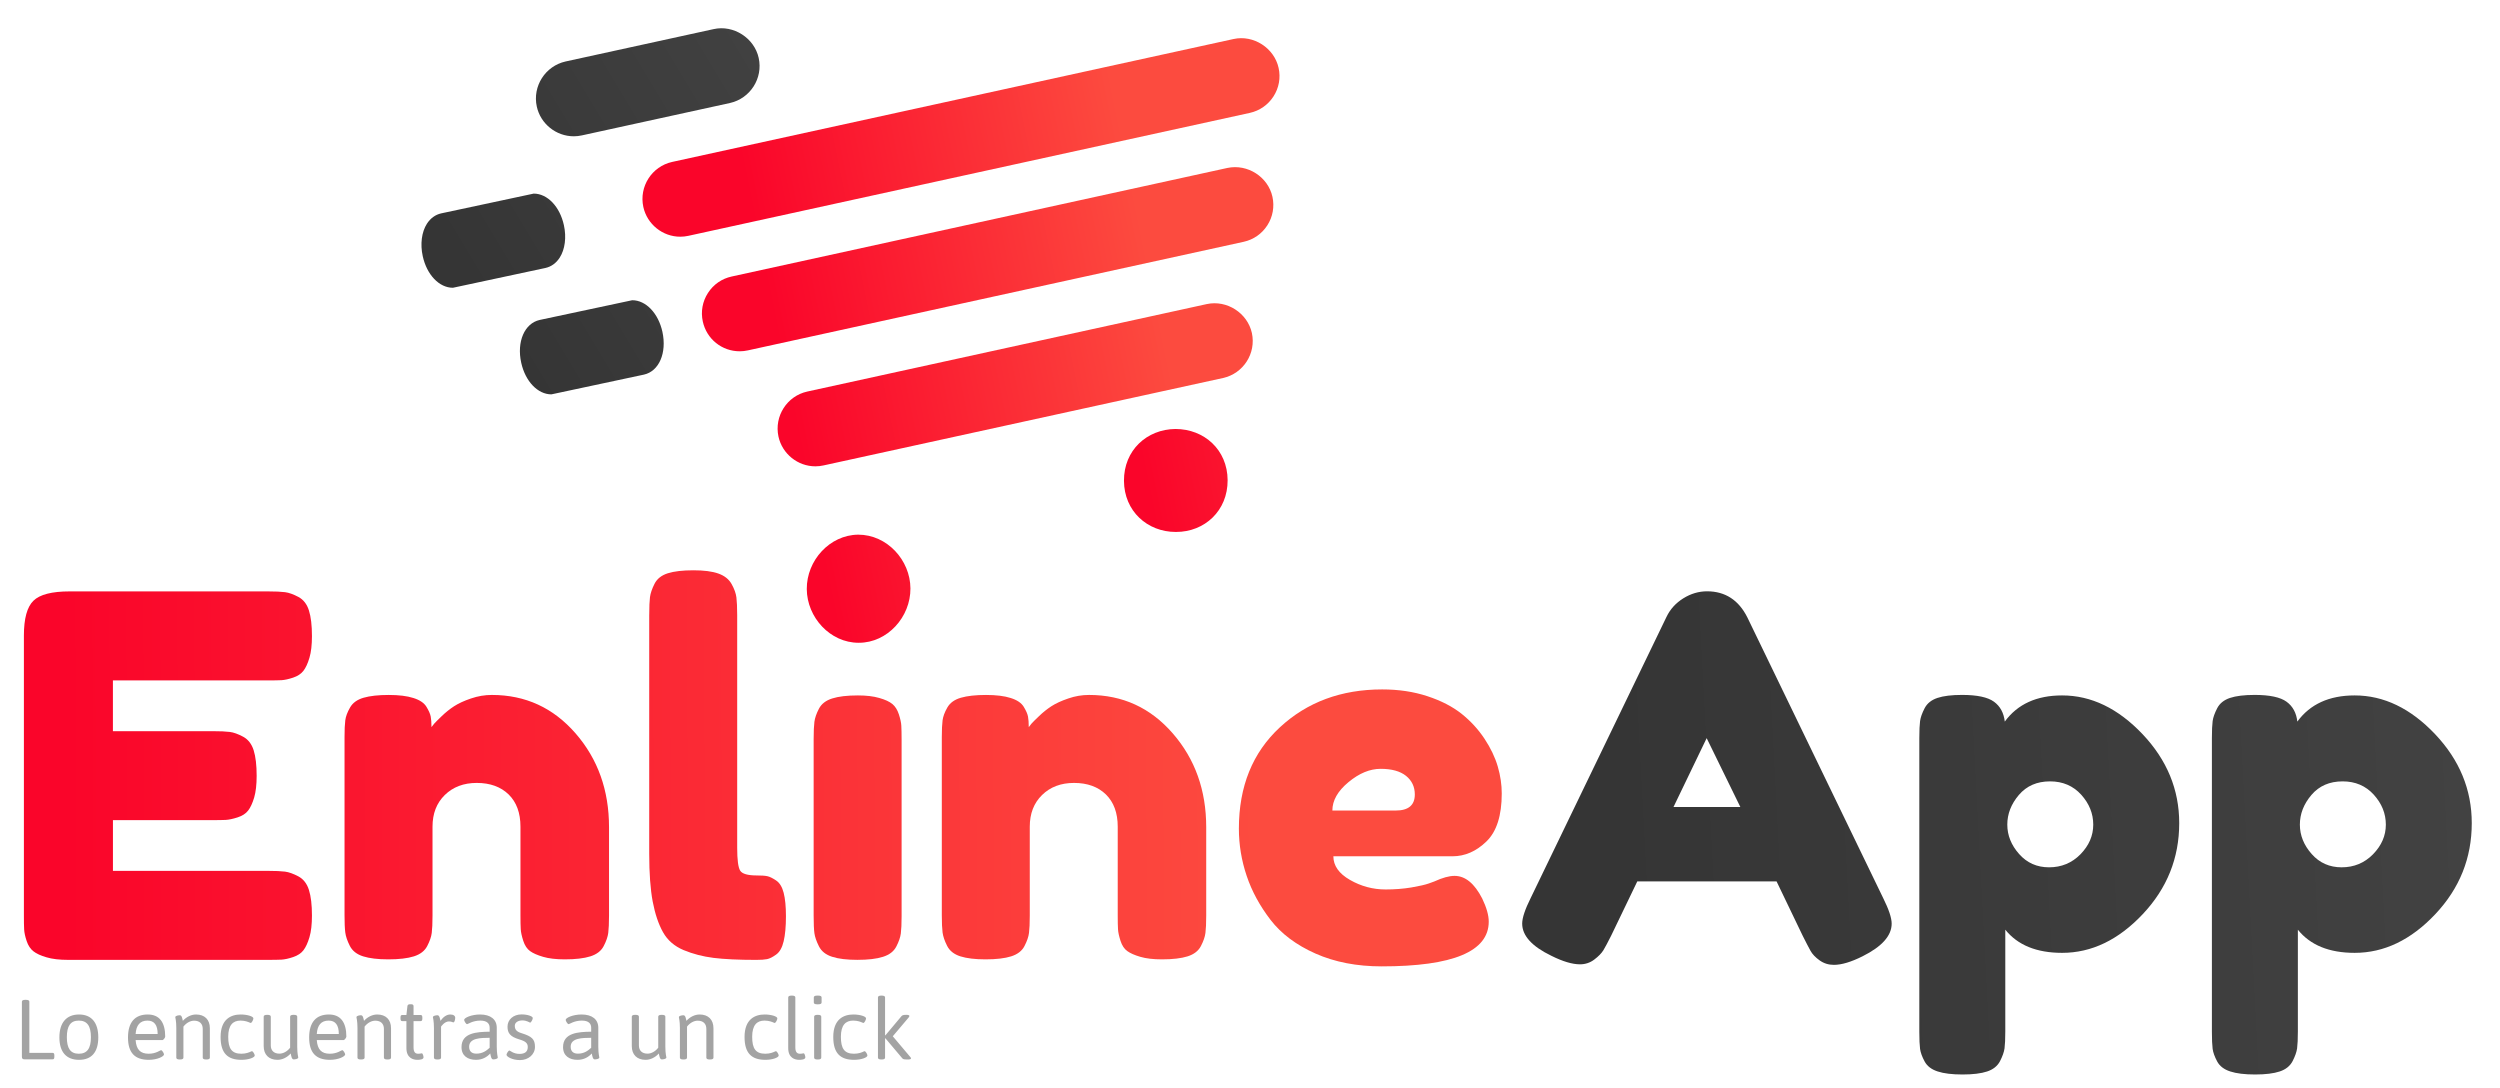 <svg width="177" height="77" viewBox="0 0 177 77" fill="none" xmlns="http://www.w3.org/2000/svg">
<path d="M7.992 61.657H18.954C19.5 61.657 19.908 61.676 20.183 61.711C20.454 61.747 20.77 61.86 21.126 62.048C21.482 62.239 21.732 62.56 21.873 63.01C22.016 63.462 22.086 64.066 22.086 64.825C22.086 65.444 22.028 65.954 21.909 66.357C21.79 66.758 21.647 67.066 21.482 67.281C21.316 67.496 21.073 67.654 20.753 67.761C20.432 67.87 20.159 67.927 19.933 67.942C19.707 67.953 19.37 67.959 18.92 67.959H4.826C4.206 67.959 3.698 67.899 3.295 67.778C2.89 67.661 2.581 67.52 2.369 67.353C2.155 67.189 1.995 66.945 1.887 66.624C1.78 66.303 1.722 66.031 1.71 65.806C1.696 65.579 1.692 65.241 1.692 64.791V45.001C1.692 43.793 1.917 42.968 2.369 42.53C2.819 42.09 3.674 41.871 4.931 41.871H18.954C19.5 41.871 19.908 41.89 20.183 41.926C20.454 41.962 20.77 42.073 21.126 42.263C21.482 42.453 21.732 42.771 21.873 43.225C22.016 43.675 22.086 44.279 22.086 45.04C22.086 45.659 22.028 46.167 21.909 46.569C21.79 46.974 21.647 47.281 21.482 47.495C21.316 47.709 21.073 47.87 20.753 47.976C20.432 48.083 20.159 48.142 19.933 48.157C19.707 48.168 19.37 48.174 18.92 48.174H7.994V51.767H15.039C15.585 51.767 15.993 51.785 16.268 51.821C16.541 51.853 16.856 51.97 17.211 52.158C17.567 52.349 17.815 52.668 17.959 53.118C18.101 53.57 18.171 54.174 18.171 54.934C18.171 55.552 18.113 56.062 17.996 56.464C17.875 56.868 17.733 57.176 17.567 57.389C17.402 57.604 17.153 57.764 16.82 57.871C16.488 57.978 16.21 58.036 15.984 58.05C15.757 58.061 15.419 58.066 14.97 58.066H7.996V61.657H7.992Z" fill="url(#paint0_linear)"/>
<path d="M34.824 49.202C37.197 49.202 39.172 50.11 40.751 51.924C42.329 53.738 43.119 55.952 43.119 58.562V64.825C43.119 65.371 43.098 65.779 43.064 66.054C43.028 66.327 42.922 66.636 42.742 66.98C42.566 67.323 42.251 67.567 41.799 67.71C41.349 67.852 40.745 67.923 39.985 67.923C39.365 67.923 38.857 67.863 38.454 67.744C38.049 67.626 37.74 67.491 37.528 67.336C37.315 67.184 37.153 66.939 37.046 66.608C36.94 66.275 36.88 66.001 36.869 65.787C36.855 65.574 36.849 65.241 36.849 64.791V58.529C36.849 57.554 36.569 56.795 36.014 56.249C35.455 55.706 34.702 55.431 33.754 55.431C32.828 55.431 32.075 55.717 31.493 56.285C30.911 56.853 30.622 57.601 30.622 58.527V64.825C30.622 65.371 30.603 65.779 30.567 66.054C30.533 66.327 30.426 66.636 30.247 66.98C30.07 67.323 29.756 67.567 29.304 67.71C28.854 67.852 28.248 67.923 27.489 67.923C26.754 67.923 26.161 67.852 25.711 67.71C25.257 67.567 24.944 67.317 24.766 66.963C24.587 66.608 24.481 66.293 24.446 66.019C24.41 65.745 24.393 65.337 24.393 64.791V52.191C24.393 51.67 24.41 51.275 24.446 51C24.481 50.728 24.592 50.424 24.784 50.093C24.972 49.76 25.292 49.53 25.744 49.399C26.194 49.269 26.787 49.203 27.525 49.203C28.237 49.203 28.818 49.274 29.268 49.418C29.718 49.559 30.027 49.768 30.192 50.041C30.357 50.313 30.459 50.543 30.495 50.733C30.53 50.925 30.549 51.172 30.549 51.48C30.596 51.41 30.66 51.328 30.745 51.231C30.828 51.136 31.007 50.959 31.278 50.699C31.55 50.437 31.84 50.204 32.149 50.002C32.458 49.803 32.857 49.617 33.342 49.453C33.836 49.283 34.327 49.202 34.824 49.202Z" fill="url(#paint1_linear)"/>
<path d="M45.967 43.507C45.967 42.961 45.984 42.553 46.018 42.279C46.054 42.007 46.16 41.692 46.339 41.336C46.516 40.981 46.83 40.732 47.282 40.587C47.732 40.446 48.336 40.377 49.097 40.377C49.831 40.377 50.42 40.452 50.858 40.606C51.297 40.761 51.609 41.011 51.801 41.356C51.992 41.7 52.103 42.014 52.138 42.299C52.172 42.585 52.193 42.999 52.193 43.545V60.024C52.193 60.876 52.264 61.417 52.405 61.643C52.547 61.869 52.94 61.982 53.58 61.982C53.911 61.982 54.162 61.998 54.327 62.034C54.493 62.069 54.702 62.172 54.948 62.337C55.198 62.503 55.377 62.795 55.483 63.209C55.59 63.623 55.645 64.176 55.645 64.863C55.645 65.601 55.59 66.194 55.483 66.642C55.378 67.093 55.198 67.408 54.948 67.585C54.702 67.763 54.487 67.871 54.308 67.907C54.131 67.943 53.875 67.96 53.544 67.96C52.287 67.96 51.276 67.912 50.519 67.818C49.761 67.722 49.051 67.538 48.4 67.267C47.748 66.992 47.263 66.573 46.943 66.002C46.623 65.434 46.379 64.709 46.211 63.832C46.047 62.953 45.965 61.825 45.965 60.449V43.507H45.967Z" fill="url(#paint2_linear)"/>
<path d="M57.606 52.332C57.606 51.786 57.625 51.378 57.66 51.105C57.696 50.83 57.801 50.523 57.98 50.179C58.157 49.836 58.471 49.591 58.923 49.45C59.373 49.307 59.977 49.236 60.738 49.236C61.328 49.236 61.834 49.294 62.249 49.415C62.667 49.533 62.974 49.676 63.175 49.84C63.378 50.007 63.533 50.248 63.638 50.57C63.743 50.892 63.803 51.163 63.814 51.389C63.826 51.615 63.834 51.951 63.834 52.403V64.86C63.834 65.406 63.814 65.814 63.779 66.088C63.743 66.36 63.638 66.671 63.459 67.014C63.282 67.358 62.968 67.601 62.516 67.742C62.066 67.887 61.462 67.957 60.701 67.957C59.966 67.957 59.372 67.887 58.923 67.742C58.471 67.601 58.157 67.352 57.98 66.996C57.801 66.639 57.696 66.332 57.66 66.071C57.625 65.809 57.606 65.395 57.606 64.825V52.332Z" fill="url(#paint3_linear)"/>
<path d="M77.107 49.202C79.478 49.202 81.455 50.11 83.032 51.924C84.609 53.738 85.4 55.952 85.4 58.562V64.825C85.4 65.371 85.381 65.779 85.345 66.054C85.311 66.327 85.204 66.636 85.025 66.98C84.848 67.323 84.534 67.567 84.082 67.71C83.632 67.852 83.026 67.923 82.268 67.923C81.648 67.923 81.14 67.863 80.737 67.744C80.333 67.626 80.024 67.491 79.812 67.336C79.597 67.184 79.437 66.939 79.331 66.608C79.226 66.275 79.164 66.001 79.155 65.787C79.141 65.574 79.135 65.241 79.135 64.791V58.529C79.135 57.554 78.855 56.795 78.3 56.249C77.743 55.706 76.988 55.431 76.04 55.431C75.115 55.431 74.36 55.717 73.779 56.285C73.197 56.853 72.908 57.601 72.908 58.527V64.825C72.908 65.371 72.889 65.779 72.853 66.054C72.819 66.327 72.712 66.636 72.533 66.98C72.358 67.323 72.042 67.567 71.59 67.71C71.14 67.852 70.536 67.923 69.775 67.923C69.039 67.923 68.446 67.852 67.997 67.71C67.545 67.567 67.231 67.317 67.054 66.963C66.875 66.608 66.77 66.293 66.734 66.019C66.699 65.745 66.68 65.337 66.68 64.791V52.191C66.68 51.67 66.699 51.275 66.734 51C66.77 50.728 66.881 50.424 67.071 50.093C67.261 49.76 67.58 49.53 68.033 49.399C68.484 49.269 69.076 49.203 69.812 49.203C70.525 49.203 71.107 49.274 71.556 49.418C72.006 49.559 72.315 49.768 72.48 50.041C72.645 50.313 72.747 50.543 72.783 50.733C72.819 50.925 72.836 51.172 72.836 51.48C72.883 51.41 72.948 51.328 73.032 51.231C73.115 51.136 73.294 50.959 73.567 50.699C73.837 50.437 74.129 50.204 74.438 50.002C74.746 49.803 75.146 49.617 75.631 49.453C76.116 49.283 76.607 49.202 77.107 49.202Z" fill="url(#paint4_linear)"/>
<path d="M106.324 56.176C106.324 57.742 105.963 58.875 105.24 59.575C104.518 60.275 103.716 60.625 102.838 60.625H94.402C94.402 61.289 94.794 61.849 95.577 62.297C96.362 62.748 97.203 62.974 98.104 62.974C98.744 62.974 99.35 62.927 99.919 62.833C100.489 62.735 100.903 62.641 101.165 62.547L101.557 62.404C102.127 62.142 102.601 62.012 102.982 62.012C103.74 62.012 104.393 62.547 104.94 63.614C105.248 64.256 105.403 64.802 105.403 65.251C105.403 67.363 102.874 68.419 97.82 68.419C96.064 68.419 94.506 68.119 93.139 67.513C91.775 66.908 90.713 66.111 89.955 65.127C89.196 64.141 88.632 63.104 88.265 62.012C87.897 60.923 87.713 59.806 87.713 58.667C87.713 55.679 88.68 53.288 90.614 51.496C92.547 49.705 94.962 48.811 97.856 48.811C99.019 48.811 100.086 48.969 101.06 49.291C102.033 49.61 102.838 50.027 103.479 50.535C104.12 51.047 104.659 51.635 105.1 52.299C105.538 52.961 105.854 53.622 106.043 54.273C106.232 54.924 106.324 55.56 106.324 56.176ZM98.816 57.386C99.718 57.386 100.169 57.007 100.169 56.247C100.169 55.704 99.96 55.265 99.547 54.931C99.13 54.599 98.534 54.433 97.749 54.433C96.99 54.433 96.23 54.747 95.472 55.376C94.711 56.005 94.332 56.677 94.332 57.386H98.816Z" fill="url(#paint5_linear)"/>
<path d="M123.716 43.719L133.326 63.578C133.729 64.386 133.93 64.99 133.93 65.393C133.93 66.247 133.242 67.019 131.866 67.706C131.06 68.11 130.384 68.312 129.838 68.312C129.458 68.312 129.119 68.205 128.822 67.99C128.526 67.777 128.312 67.551 128.182 67.314C128.05 67.077 127.867 66.721 127.628 66.246L125.78 62.401H115.921L114.069 66.246C113.831 66.721 113.647 67.063 113.519 67.278C113.387 67.491 113.174 67.709 112.877 67.935C112.58 68.161 112.241 68.274 111.863 68.274C111.319 68.274 110.641 68.072 109.836 67.669C108.46 67.005 107.771 66.246 107.771 65.39C107.771 64.987 107.972 64.383 108.375 63.575L117.986 43.68C118.246 43.134 118.645 42.695 119.179 42.362C119.714 42.029 120.275 41.864 120.868 41.864C122.15 41.869 123.1 42.486 123.716 43.719ZM120.832 52.261L118.483 57.137H123.217L120.832 52.261Z" fill="url(#paint6_linear)"/>
<path d="M135.888 73.046V52.261C135.888 51.715 135.907 51.314 135.941 51.052C135.977 50.79 136.084 50.49 136.263 50.143C136.44 49.8 136.743 49.556 137.172 49.413C137.597 49.271 138.179 49.2 138.915 49.2C139.982 49.2 140.735 49.362 141.174 49.682C141.614 50.002 141.868 50.471 141.939 51.088C142.839 49.855 144.193 49.236 145.996 49.236C148.06 49.236 149.957 50.151 151.691 51.977C153.423 53.806 154.289 55.905 154.289 58.278C154.289 60.746 153.428 62.894 151.708 64.72C149.987 66.547 148.083 67.462 145.996 67.462C144.193 67.462 142.852 66.915 141.975 65.823V73.013C141.975 73.559 141.956 73.962 141.921 74.223C141.885 74.483 141.779 74.785 141.601 75.13C141.422 75.473 141.12 75.717 140.694 75.859C140.266 76.002 139.684 76.074 138.949 76.074C138.214 76.074 137.625 76.004 137.187 75.859C136.748 75.717 136.439 75.48 136.262 75.149C136.083 74.816 135.976 74.519 135.94 74.259C135.907 73.995 135.888 73.592 135.888 73.046ZM142.935 56.283C142.389 56.925 142.117 57.625 142.117 58.383C142.117 59.142 142.397 59.837 142.954 60.465C143.511 61.094 144.219 61.406 145.072 61.406C145.949 61.406 146.691 61.099 147.296 60.484C147.9 59.865 148.202 59.166 148.202 58.383C148.202 57.6 147.917 56.894 147.349 56.264C146.781 55.638 146.043 55.321 145.143 55.321C144.217 55.321 143.483 55.641 142.935 56.283Z" fill="url(#paint7_linear)"/>
<path d="M156.602 73.046V52.261C156.602 51.715 156.621 51.314 156.655 51.052C156.691 50.79 156.798 50.49 156.977 50.143C157.153 49.8 157.457 49.556 157.886 49.413C158.311 49.271 158.893 49.2 159.629 49.2C160.696 49.2 161.449 49.362 161.888 49.682C162.328 50.002 162.582 50.471 162.652 51.088C163.553 49.855 164.907 49.236 166.71 49.236C168.774 49.236 170.671 50.151 172.403 51.977C174.135 53.806 175.001 55.905 175.001 58.278C175.001 60.746 174.142 62.894 172.422 64.72C170.7 66.547 168.797 67.462 166.71 67.462C164.907 67.462 163.566 66.915 162.689 65.823V73.013C162.689 73.559 162.67 73.962 162.635 74.223C162.599 74.483 162.492 74.785 162.315 75.13C162.136 75.473 161.833 75.717 161.407 75.859C160.98 76.002 160.396 76.074 159.663 76.074C158.927 76.074 158.339 76.004 157.901 75.859C157.462 75.717 157.151 75.48 156.975 75.149C156.797 74.816 156.69 74.519 156.654 74.259C156.621 73.995 156.602 73.592 156.602 73.046ZM163.649 56.283C163.103 56.925 162.831 57.625 162.831 58.383C162.831 59.142 163.111 59.837 163.668 60.465C164.225 61.094 164.932 61.406 165.786 61.406C166.663 61.406 167.405 61.099 168.009 60.484C168.614 59.865 168.918 59.166 168.918 58.383C168.918 57.6 168.632 56.894 168.064 56.264C167.496 55.638 166.759 55.321 165.858 55.321C164.931 55.321 164.195 55.641 163.649 56.283Z" fill="url(#paint8_linear)"/>
<path d="M53.715 4.101C53.406 2.693 51.935 1.745 50.526 2.061L40.046 4.352C38.606 4.673 37.69 6.106 38.005 7.545C38.27 8.764 39.37 9.649 40.621 9.649C40.814 9.649 41.007 9.629 41.196 9.586L51.675 7.294C53.119 6.974 54.033 5.541 53.715 4.101Z" fill="url(#paint9_linear)"/>
<path d="M39.626 18.243C40.001 17.661 40.114 16.802 39.924 15.944C39.637 14.628 38.758 13.707 37.787 13.707L31.239 15.106C30.826 15.197 30.476 15.451 30.225 15.842C29.852 16.426 29.742 17.284 29.93 18.136C30.217 19.454 31.096 20.374 32.066 20.374L38.608 18.974C39.022 18.885 39.373 18.634 39.626 18.243Z" fill="url(#paint10_linear)"/>
<path d="M44.762 21.256L38.211 22.652C37.137 22.891 36.574 24.192 36.902 25.681C37.192 27 38.071 27.921 39.039 27.921L45.589 26.523C46.659 26.288 47.224 24.987 46.899 23.493C46.61 22.177 45.731 21.256 44.762 21.256Z" fill="url(#paint11_linear)"/>
<path d="M1.838 70.788H1.79C1.622 70.788 1.55 70.836 1.55 70.92V74.82C1.55 74.946 1.604 75 1.73 75H3.728C3.812 75 3.848 74.946 3.848 74.82V74.724C3.848 74.598 3.812 74.544 3.728 74.544H2.078V70.92C2.078 70.836 2.006 70.788 1.838 70.788ZM5.597 71.826C4.703 71.826 4.205 72.408 4.205 73.446C4.205 74.478 4.691 75.036 5.597 75.036C6.491 75.036 6.959 74.484 6.959 73.446C6.959 72.402 6.479 71.826 5.597 71.826ZM5.579 72.258C6.167 72.258 6.437 72.636 6.437 73.434C6.437 74.232 6.167 74.604 5.579 74.604C4.991 74.604 4.733 74.232 4.733 73.434C4.733 72.63 4.997 72.258 5.579 72.258ZM10.46 71.826C9.542 71.826 9.062 72.39 9.062 73.452C9.062 74.526 9.536 75.036 10.532 75.036C11.138 75.036 11.612 74.796 11.612 74.652C11.612 74.586 11.486 74.352 11.402 74.352C11.342 74.352 11.048 74.604 10.526 74.604C9.932 74.604 9.65 74.304 9.602 73.638H11.498C11.57 73.638 11.696 73.464 11.696 73.392C11.696 72.372 11.282 71.826 10.46 71.826ZM10.442 72.258C10.922 72.258 11.162 72.576 11.162 73.206H9.602C9.644 72.576 9.92 72.258 10.442 72.258ZM13.88 71.826C13.544 71.826 13.197 71.994 12.944 72.276C12.909 72.12 12.879 71.88 12.735 71.88C12.656 71.88 12.411 71.904 12.411 72.018C12.411 72.048 12.482 72.282 12.482 72.774V74.88C12.482 74.964 12.555 75.012 12.723 75.012H12.746C12.915 75.012 12.986 74.964 12.986 74.88V72.684C13.184 72.426 13.473 72.264 13.742 72.264C14.133 72.264 14.354 72.48 14.354 72.846V74.88C14.354 74.964 14.427 75.012 14.595 75.012H14.618C14.787 75.012 14.858 74.964 14.858 74.88V72.798C14.858 72.192 14.492 71.826 13.88 71.826ZM17.04 71.826C16.35 71.826 15.618 72.162 15.618 73.416C15.618 74.574 16.122 75.036 17.094 75.036C17.616 75.036 18.036 74.868 18.036 74.73C18.036 74.646 17.916 74.424 17.832 74.424C17.826 74.424 17.802 74.436 17.766 74.448C17.658 74.502 17.424 74.604 17.088 74.604C16.41 74.604 16.158 74.244 16.158 73.404C16.158 72.57 16.5 72.258 17.028 72.258C17.352 72.258 17.574 72.354 17.682 72.402C17.718 72.414 17.736 72.426 17.748 72.426C17.826 72.426 17.94 72.198 17.94 72.102C17.94 71.958 17.502 71.826 17.04 71.826ZM20.805 71.85H20.78C20.613 71.85 20.541 71.898 20.541 71.982V74.178C20.343 74.436 20.055 74.598 19.785 74.598C19.395 74.598 19.172 74.382 19.172 74.016V71.982C19.172 71.898 19.101 71.85 18.933 71.85H18.909C18.741 71.85 18.669 71.898 18.669 71.982V74.064C18.669 74.67 19.035 75.036 19.646 75.036C19.983 75.036 20.331 74.868 20.582 74.586C20.619 74.754 20.648 75.006 20.793 75.006C20.87 75.006 21.116 74.982 21.116 74.868C21.116 74.838 21.044 74.604 21.044 74.112V71.982C21.044 71.898 20.973 71.85 20.805 71.85ZM23.286 71.826C22.368 71.826 21.888 72.39 21.888 73.452C21.888 74.526 22.362 75.036 23.358 75.036C23.964 75.036 24.438 74.796 24.438 74.652C24.438 74.586 24.312 74.352 24.228 74.352C24.168 74.352 23.874 74.604 23.352 74.604C22.758 74.604 22.476 74.304 22.428 73.638H24.324C24.396 73.638 24.522 73.464 24.522 73.392C24.522 72.372 24.108 71.826 23.286 71.826ZM23.268 72.258C23.748 72.258 23.988 72.576 23.988 73.206H22.428C22.47 72.576 22.746 72.258 23.268 72.258ZM26.707 71.826C26.371 71.826 26.023 71.994 25.771 72.276C25.735 72.12 25.705 71.88 25.561 71.88C25.483 71.88 25.237 71.904 25.237 72.018C25.237 72.048 25.309 72.282 25.309 72.774V74.88C25.309 74.964 25.381 75.012 25.549 75.012H25.573C25.741 75.012 25.813 74.964 25.813 74.88V72.684C26.011 72.426 26.299 72.264 26.569 72.264C26.959 72.264 27.181 72.48 27.181 72.846V74.88C27.181 74.964 27.253 75.012 27.421 75.012H27.445C27.613 75.012 27.685 74.964 27.685 74.88V72.798C27.685 72.192 27.319 71.826 26.707 71.826ZM29.099 71.1H29.038C28.913 71.1 28.852 71.148 28.846 71.232L28.774 71.862H28.474C28.39 71.862 28.355 71.916 28.355 72.042V72.114C28.355 72.24 28.39 72.294 28.474 72.294H28.774V74.208C28.774 74.904 29.248 75.036 29.549 75.036C29.71 75.036 29.986 75.018 29.986 74.856C29.986 74.808 29.945 74.574 29.86 74.574C29.806 74.574 29.776 74.604 29.602 74.604C29.428 74.604 29.279 74.52 29.279 74.16V72.294H29.782C29.866 72.294 29.902 72.24 29.902 72.114V72.042C29.902 71.916 29.866 71.862 29.782 71.862H29.279V71.232C29.279 71.148 29.224 71.1 29.099 71.1ZM31.881 71.826C31.629 71.826 31.389 71.988 31.185 72.276C31.149 72.12 31.119 71.88 30.975 71.88C30.897 71.88 30.651 71.904 30.651 72.018C30.651 72.048 30.723 72.282 30.723 72.774V74.88C30.723 74.964 30.795 75.012 30.963 75.012H30.987C31.155 75.012 31.227 74.964 31.227 74.88V72.684C31.227 72.684 31.467 72.318 31.779 72.318C31.983 72.318 32.031 72.384 32.109 72.384C32.181 72.384 32.229 72.174 32.229 72.06C32.229 71.928 32.115 71.826 31.881 71.826ZM33.989 71.826C33.389 71.826 32.861 72.054 32.861 72.21C32.861 72.276 32.987 72.51 33.071 72.51C33.131 72.51 33.461 72.258 34.007 72.258C34.505 72.258 34.667 72.492 34.667 72.762V73.044C33.749 73.056 32.675 73.122 32.675 74.136C32.675 74.754 33.119 75.036 33.701 75.036C34.151 75.036 34.481 74.838 34.709 74.586C34.745 74.754 34.775 75.006 34.919 75.006C34.997 75.006 35.243 74.982 35.243 74.868C35.243 74.838 35.171 74.604 35.171 74.112V72.768C35.171 72.174 34.733 71.826 33.989 71.826ZM34.667 73.476V74.184C34.427 74.4 34.163 74.598 33.725 74.598C33.389 74.598 33.215 74.424 33.215 74.106C33.215 73.482 34.043 73.482 34.667 73.476ZM36.928 71.82C36.346 71.82 35.932 72.186 35.932 72.69C35.932 73.14 36.118 73.398 36.766 73.59C37.216 73.722 37.366 73.86 37.366 74.13C37.366 74.46 37.162 74.616 36.778 74.616C36.352 74.616 36.112 74.376 36.07 74.376C35.986 74.376 35.86 74.61 35.86 74.676C35.86 74.814 36.268 75.054 36.814 75.054C37.408 75.054 37.876 74.658 37.876 74.118C37.876 73.572 37.654 73.374 36.916 73.146C36.58 73.044 36.448 72.894 36.448 72.624C36.448 72.39 36.682 72.246 36.982 72.246C37.306 72.246 37.498 72.402 37.528 72.402C37.606 72.402 37.72 72.174 37.72 72.078C37.72 71.946 37.336 71.82 36.928 71.82ZM41.178 71.826C40.578 71.826 40.05 72.054 40.05 72.21C40.05 72.276 40.176 72.51 40.26 72.51C40.32 72.51 40.65 72.258 41.196 72.258C41.694 72.258 41.856 72.492 41.856 72.762V73.044C40.938 73.056 39.864 73.122 39.864 74.136C39.864 74.754 40.308 75.036 40.89 75.036C41.34 75.036 41.67 74.838 41.898 74.586C41.934 74.754 41.964 75.006 42.108 75.006C42.186 75.006 42.432 74.982 42.432 74.868C42.432 74.838 42.36 74.604 42.36 74.112V72.768C42.36 72.174 41.922 71.826 41.178 71.826ZM41.856 73.476V74.184C41.616 74.4 41.352 74.598 40.914 74.598C40.578 74.598 40.404 74.424 40.404 74.106C40.404 73.482 41.232 73.482 41.856 73.476ZM46.867 71.85H46.843C46.675 71.85 46.603 71.898 46.603 71.982V74.178C46.405 74.436 46.117 74.598 45.847 74.598C45.457 74.598 45.235 74.382 45.235 74.016V71.982C45.235 71.898 45.163 71.85 44.995 71.85H44.971C44.803 71.85 44.731 71.898 44.731 71.982V74.064C44.731 74.67 45.097 75.036 45.709 75.036C46.045 75.036 46.393 74.868 46.645 74.586C46.681 74.754 46.711 75.006 46.855 75.006C46.933 75.006 47.179 74.982 47.179 74.868C47.179 74.838 47.107 74.604 47.107 74.112V71.982C47.107 71.898 47.035 71.85 46.867 71.85ZM49.535 71.826C49.199 71.826 48.851 71.994 48.599 72.276C48.563 72.12 48.533 71.88 48.389 71.88C48.311 71.88 48.065 71.904 48.065 72.018C48.065 72.048 48.137 72.282 48.137 72.774V74.88C48.137 74.964 48.209 75.012 48.377 75.012H48.401C48.569 75.012 48.641 74.964 48.641 74.88V72.684C48.839 72.426 49.127 72.264 49.397 72.264C49.787 72.264 50.009 72.48 50.009 72.846V74.88C50.009 74.964 50.081 75.012 50.249 75.012H50.273C50.441 75.012 50.513 74.964 50.513 74.88V72.798C50.513 72.192 50.147 71.826 49.535 71.826ZM54.136 71.826C53.446 71.826 52.714 72.162 52.714 73.416C52.714 74.574 53.218 75.036 54.19 75.036C54.712 75.036 55.132 74.868 55.132 74.73C55.132 74.646 55.012 74.424 54.928 74.424C54.922 74.424 54.898 74.436 54.862 74.448C54.754 74.502 54.52 74.604 54.184 74.604C53.506 74.604 53.254 74.244 53.254 73.404C53.254 72.57 53.596 72.258 54.124 72.258C54.448 72.258 54.67 72.354 54.778 72.402C54.814 72.414 54.832 72.426 54.844 72.426C54.922 72.426 55.036 72.198 55.036 72.102C55.036 71.958 54.598 71.826 54.136 71.826ZM56.07 70.488H56.046C55.878 70.488 55.806 70.536 55.806 70.62V74.208C55.806 74.904 56.28 75.036 56.58 75.036C56.742 75.036 57.018 75.018 57.018 74.856C57.018 74.808 56.976 74.574 56.892 74.574C56.838 74.574 56.808 74.604 56.634 74.604C56.46 74.604 56.31 74.52 56.31 74.16V70.62C56.31 70.536 56.238 70.488 56.07 70.488ZM57.929 70.488H57.857C57.689 70.488 57.617 70.536 57.617 70.62V70.974C57.617 71.058 57.689 71.106 57.857 71.106H57.929C58.097 71.106 58.169 71.058 58.169 70.974V70.62C58.169 70.536 58.097 70.488 57.929 70.488ZM57.905 71.85H57.881C57.713 71.85 57.641 71.898 57.641 71.982V74.88C57.641 74.964 57.713 75.012 57.881 75.012H57.905C58.073 75.012 58.145 74.964 58.145 74.88V71.982C58.145 71.898 58.073 71.85 57.905 71.85ZM60.417 71.826C59.727 71.826 58.995 72.162 58.995 73.416C58.995 74.574 59.499 75.036 60.471 75.036C60.993 75.036 61.413 74.868 61.413 74.73C61.413 74.646 61.293 74.424 61.209 74.424C61.203 74.424 61.179 74.436 61.143 74.448C61.035 74.502 60.801 74.604 60.465 74.604C59.787 74.604 59.535 74.244 59.535 73.404C59.535 72.57 59.877 72.258 60.405 72.258C60.729 72.258 60.951 72.354 61.059 72.402C61.095 72.414 61.113 72.426 61.125 72.426C61.203 72.426 61.317 72.198 61.317 72.102C61.317 71.958 60.879 71.826 60.417 71.826ZM62.423 70.488H62.399C62.231 70.488 62.159 70.536 62.159 70.62V74.88C62.159 74.964 62.231 75.012 62.399 75.012H62.423C62.591 75.012 62.663 74.964 62.663 74.88V73.512H62.687L63.887 74.934C63.947 75.006 64.079 75.012 64.211 75.012H64.235C64.421 75.012 64.499 74.994 64.499 74.928C64.499 74.904 64.487 74.88 64.445 74.832L63.209 73.368L64.325 72.048C64.367 72 64.385 71.958 64.385 71.928C64.385 71.886 64.319 71.85 64.175 71.85H64.151C64.019 71.85 63.887 71.868 63.833 71.934L62.687 73.302H62.663V70.62C62.663 70.536 62.591 70.488 62.423 70.488Z" fill="#A3A3A3"/>
<path d="M90.525 4.807C90.216 3.399 88.749 2.451 87.337 2.762L47.591 11.464C46.15 11.781 45.234 13.212 45.548 14.654C45.815 15.874 46.913 16.759 48.16 16.759C48.355 16.759 48.548 16.738 48.738 16.696L88.482 7.994C89.182 7.841 89.778 7.425 90.164 6.825C90.552 6.224 90.68 5.506 90.525 4.807Z" fill="url(#paint12_linear)"/>
<path d="M86.897 11.891L51.804 19.577C51.107 19.727 50.509 20.14 50.123 20.743C49.734 21.345 49.605 22.064 49.759 22.767C50.032 24.005 51.109 24.871 52.373 24.871C52.566 24.871 52.761 24.849 52.949 24.807L88.046 17.121C88.746 16.969 89.342 16.553 89.728 15.952C90.115 15.35 90.242 14.632 90.089 13.933C89.781 12.528 88.333 11.588 86.897 11.891Z" fill="url(#paint13_linear)"/>
<path d="M85.439 21.529L57.158 27.721C55.719 28.036 54.803 29.467 55.116 30.912C55.382 32.131 56.48 33.016 57.727 33.016C57.922 33.016 58.116 32.994 58.306 32.952L86.59 26.763C88.03 26.446 88.946 25.015 88.633 23.575C88.322 22.167 86.87 21.221 85.439 21.529Z" fill="url(#paint14_linear)"/>
<path d="M60.765 37.854C58.741 37.871 57.107 39.683 57.12 41.704C57.133 43.714 58.779 45.508 60.785 45.508H60.81C62.833 45.508 64.47 43.683 64.459 41.66C64.446 39.649 62.799 37.854 60.765 37.854ZM60.787 43.738V43.741V43.738Z" fill="url(#paint15_linear)"/>
<path d="M83.222 30.372C81.198 30.391 79.565 31.877 79.577 34.042C79.59 36.194 81.236 37.662 83.243 37.662H83.268C85.29 37.662 86.927 36.161 86.916 33.995C86.903 31.843 85.256 30.372 83.222 30.372ZM83.244 36.672V36.675V36.672Z" fill="url(#paint16_linear)"/>
<defs>
<linearGradient id="paint0_linear" x1="4.772" y1="54.936" x2="88.981" y2="54.674" gradientUnits="userSpaceOnUse">
<stop stop-color="#FA052A"/>
<stop offset="1" stop-color="#FC4B3F"/>
</linearGradient>
<linearGradient id="paint1_linear" x1="4.783" y1="58.652" x2="88.993" y2="58.39" gradientUnits="userSpaceOnUse">
<stop stop-color="#FA052A"/>
<stop offset="1" stop-color="#FC4B3F"/>
</linearGradient>
<linearGradient id="paint2_linear" x1="4.77" y1="54.312" x2="88.979" y2="54.05" gradientUnits="userSpaceOnUse">
<stop stop-color="#FA052A"/>
<stop offset="1" stop-color="#FC4B3F"/>
</linearGradient>
<linearGradient id="paint3_linear" x1="4.784" y1="58.771" x2="88.992" y2="58.509" gradientUnits="userSpaceOnUse">
<stop stop-color="#FA052A"/>
<stop offset="1" stop-color="#FC4B3F"/>
</linearGradient>
<linearGradient id="paint4_linear" x1="4.783" y1="58.783" x2="88.992" y2="58.522" gradientUnits="userSpaceOnUse">
<stop stop-color="#FA052A"/>
<stop offset="1" stop-color="#FC4B3F"/>
</linearGradient>
<linearGradient id="paint5_linear" x1="4.785" y1="58.904" x2="88.993" y2="58.642" gradientUnits="userSpaceOnUse">
<stop stop-color="#FA052A"/>
<stop offset="1" stop-color="#FC4B3F"/>
</linearGradient>
<linearGradient id="paint6_linear" x1="113.874" y1="55.697" x2="184.688" y2="51.963" gradientUnits="userSpaceOnUse">
<stop stop-color="#353535"/>
<stop offset="1" stop-color="#444444"/>
</linearGradient>
<linearGradient id="paint7_linear" x1="114.308" y1="63.934" x2="185.123" y2="60.199" gradientUnits="userSpaceOnUse">
<stop stop-color="#353535"/>
<stop offset="1" stop-color="#444444"/>
</linearGradient>
<linearGradient id="paint8_linear" x1="114.369" y1="65.022" x2="185.177" y2="61.288" gradientUnits="userSpaceOnUse">
<stop stop-color="#353535"/>
<stop offset="1" stop-color="#444444"/>
</linearGradient>
<linearGradient id="paint9_linear" x1="30.285" y1="15.168" x2="58.032" y2="-1.48" gradientUnits="userSpaceOnUse">
<stop stop-color="#353535"/>
<stop offset="1" stop-color="#444444"/>
</linearGradient>
<linearGradient id="paint10_linear" x1="32.34" y1="18.593" x2="60.087" y2="1.945" gradientUnits="userSpaceOnUse">
<stop stop-color="#353535"/>
<stop offset="1" stop-color="#444444"/>
</linearGradient>
<linearGradient id="paint11_linear" x1="37.517" y1="27.22" x2="65.263" y2="10.572" gradientUnits="userSpaceOnUse">
<stop stop-color="#353535"/>
<stop offset="1" stop-color="#444444"/>
</linearGradient>
<linearGradient id="paint12_linear" x1="52.791" y1="12.838" x2="79.074" y2="7.478" gradientUnits="userSpaceOnUse">
<stop stop-color="#FA052A"/>
<stop offset="1" stop-color="#FC4B3F"/>
</linearGradient>
<linearGradient id="paint13_linear" x1="54.554" y1="21.482" x2="80.837" y2="16.122" gradientUnits="userSpaceOnUse">
<stop stop-color="#FA052A"/>
<stop offset="1" stop-color="#FC4B3F"/>
</linearGradient>
<linearGradient id="paint14_linear" x1="56.373" y1="30.401" x2="82.656" y2="25.04" gradientUnits="userSpaceOnUse">
<stop stop-color="#FA052A"/>
<stop offset="1" stop-color="#FC4B3F"/>
</linearGradient>
<linearGradient id="paint15_linear" x1="58.759" y1="42.097" x2="85.041" y2="36.736" gradientUnits="userSpaceOnUse">
<stop stop-color="#FA052A"/>
<stop offset="1" stop-color="#FC4B3F"/>
</linearGradient>
<linearGradient id="paint16_linear" x1="81.212" y1="34.434" x2="107.544" y2="29.063" gradientUnits="userSpaceOnUse">
<stop stop-color="#FA052A"/>
<stop offset="1" stop-color="#FC4B3F"/>
</linearGradient>
</defs>
</svg>
